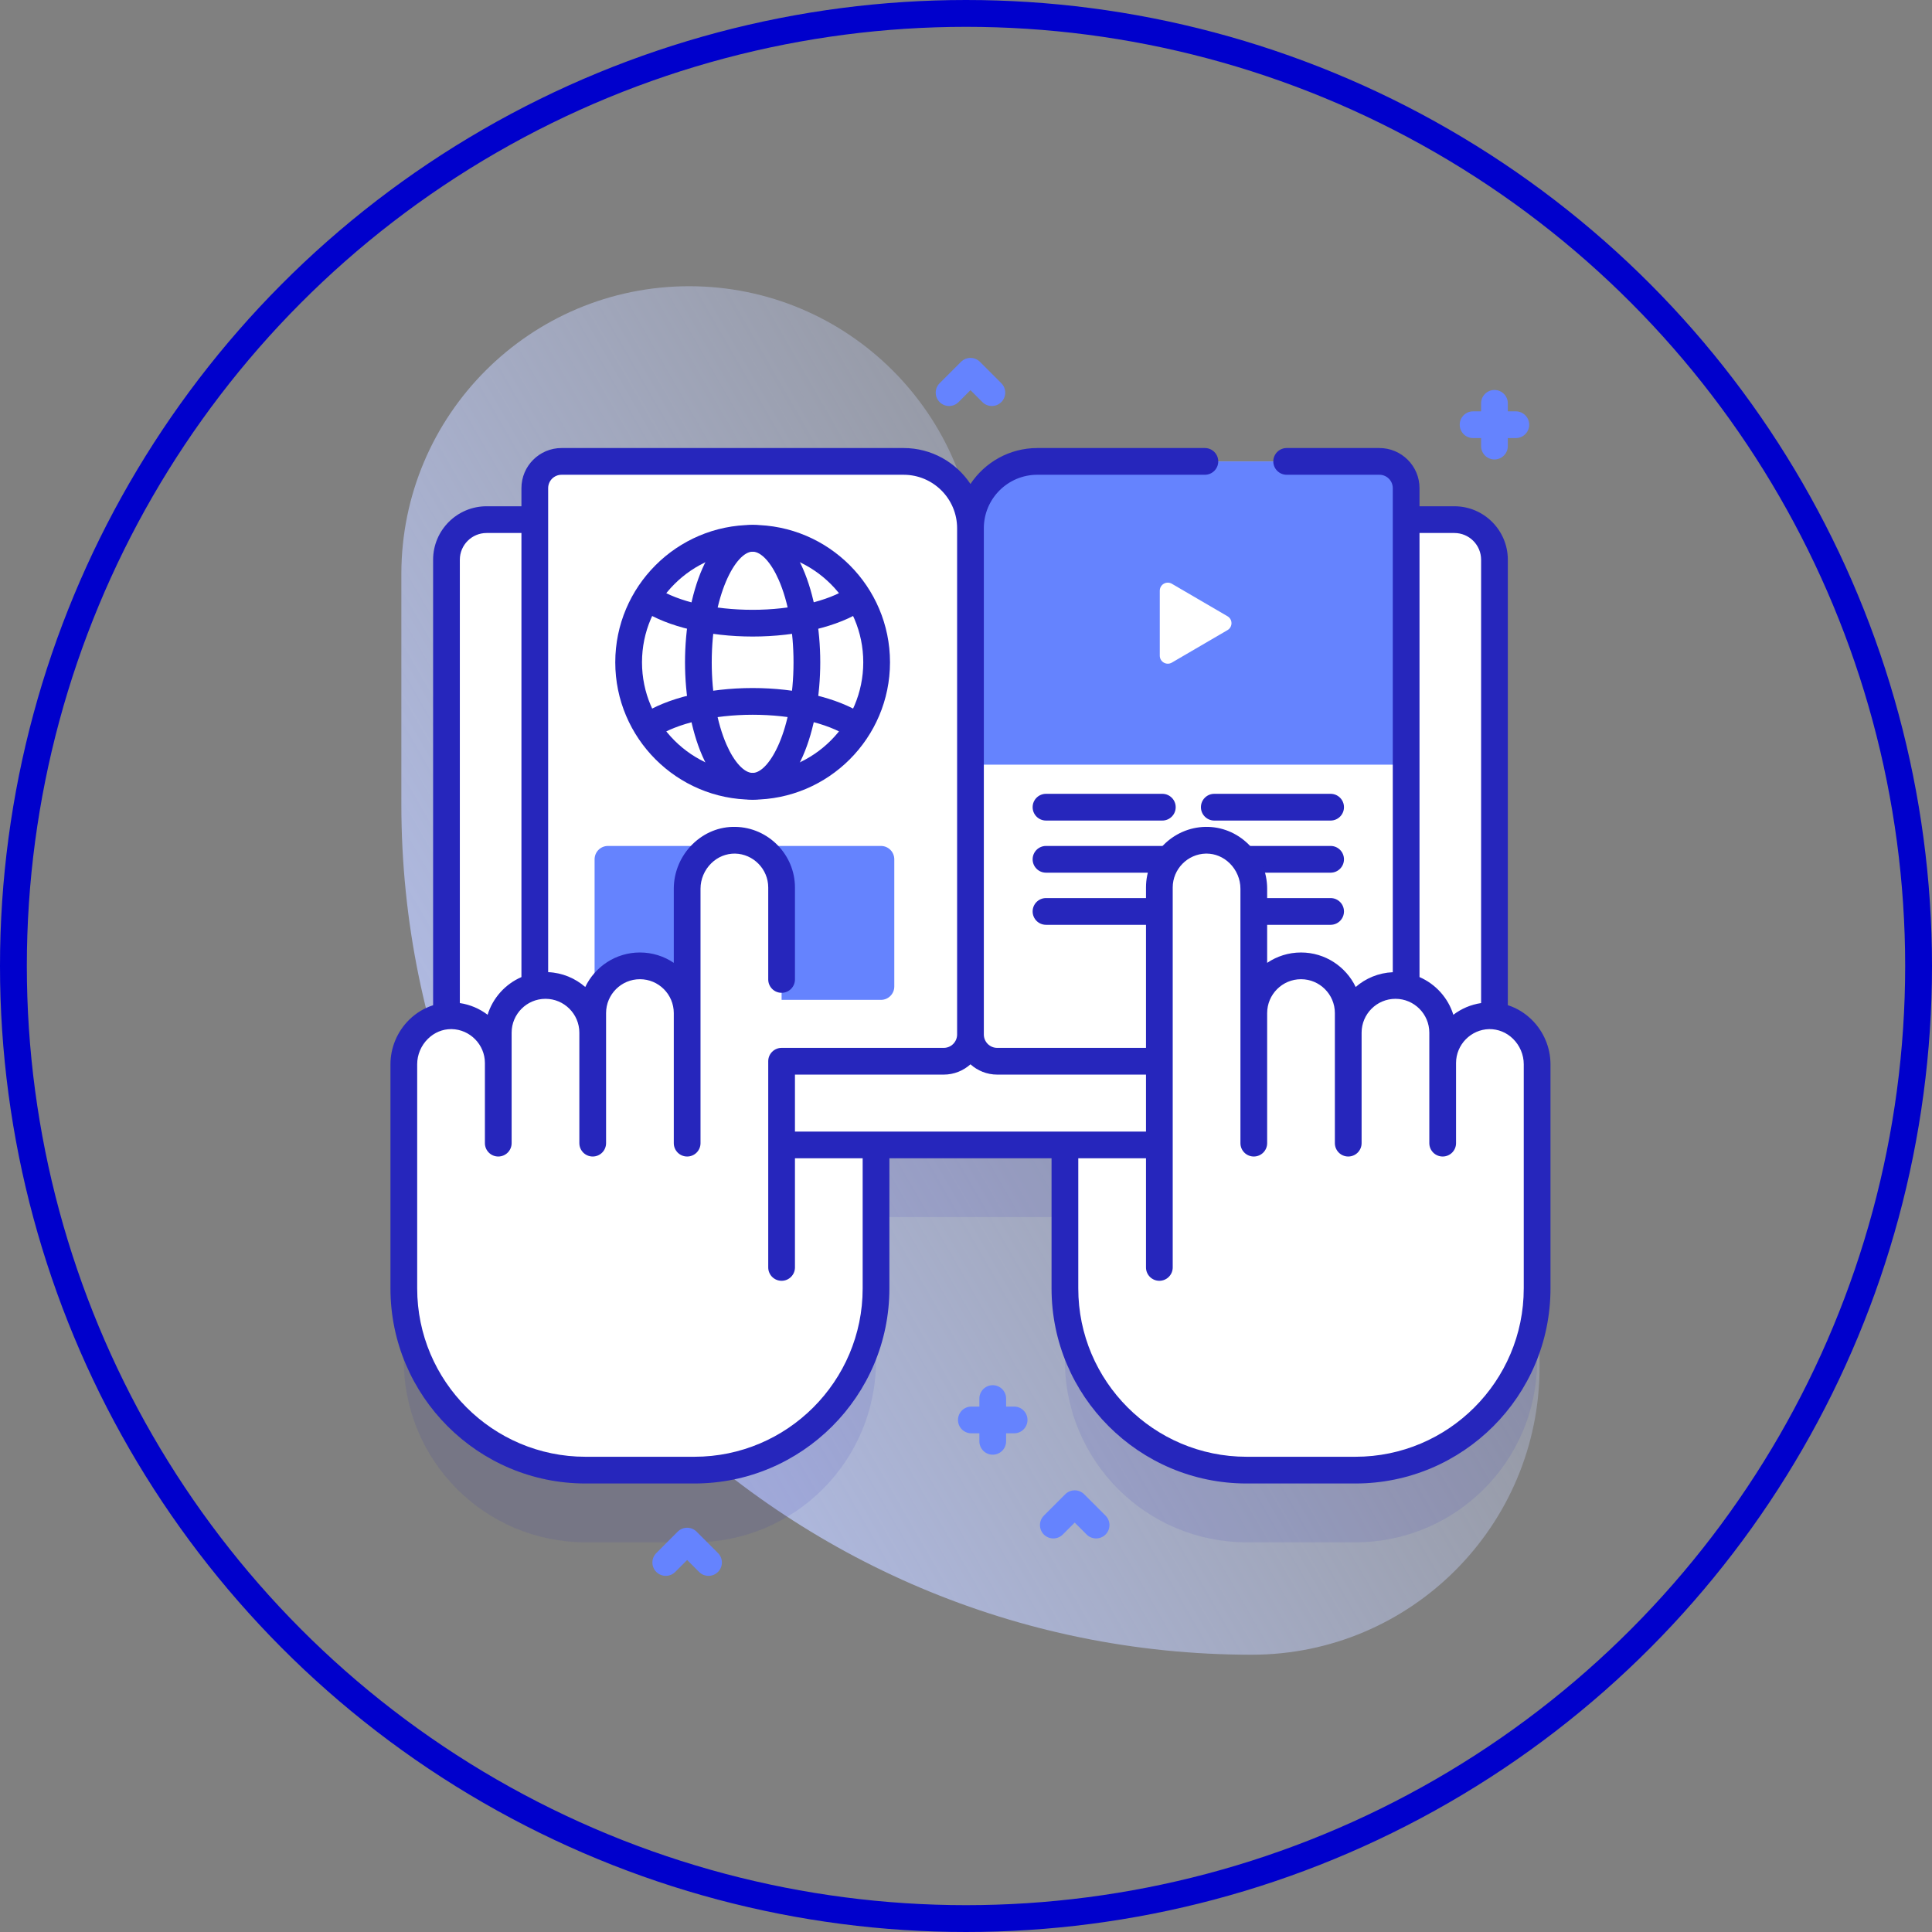 <svg width="216" height="216" viewBox="0 0 216 216" fill="none" xmlns="http://www.w3.org/2000/svg">
<rect x="0" y="0" width="216" height="216" fill="#808080" stroke="none"/>
<path d="M139.946 114.385C122.985 114.385 109.235 100.635 109.235 83.674V64.181C109.235 46.408 94.827 32 77.054 32C59.28 32 44.872 46.408 44.872 64.181V89.927C44.872 142.434 87.438 185 139.946 185C157.719 185 172.127 170.592 172.127 152.819V146.566C172.127 128.793 157.719 114.385 139.946 114.385Z" fill="url(#paint0_linear)"/>
<path opacity="0.1" d="M167.082 121.659V70.645C167.082 68.168 165.077 66.163 162.6 66.163H54.4C51.923 66.163 49.917 68.168 49.917 70.645V121.659C47.244 121.931 45.148 124.295 45.148 127.047V152.119C45.148 163.337 54.242 172.43 65.459 172.43H77.63C88.848 172.43 97.941 163.337 97.941 152.119V136.071H119.059V152.119C119.059 163.337 128.152 172.43 139.37 172.43H151.541C162.758 172.43 171.852 163.337 171.852 152.119V127.047C171.852 124.295 169.756 121.932 167.082 121.659Z" fill="#2626BC"/>
<path d="M167.082 62.577V123.52C167.082 125.997 165.077 128.003 162.6 128.003H54.4C51.923 128.003 49.917 125.997 49.917 123.52V62.577C49.917 60.1 51.923 58.095 54.4 58.095H162.6C165.077 58.095 167.082 60.1 167.082 62.577Z" fill="white"/>
<path d="M108.5 59.055V115.659C108.5 117.309 107.161 118.648 105.511 118.648H62.779C61.13 118.648 59.791 117.309 59.791 115.659V54.573C59.791 52.923 61.13 51.585 62.779 51.585H101.029C105.156 51.585 108.5 54.929 108.5 59.055Z" fill="white"/>
<path d="M67.97 111.787H98.489C99.314 111.787 99.983 111.118 99.983 110.293V96.073C99.983 95.247 99.314 94.578 98.489 94.578H67.97C67.145 94.578 66.476 95.247 66.476 96.073V110.293C66.476 111.118 67.145 111.787 67.97 111.787Z" fill="#6583FE"/>
<path d="M111.488 118.648H154.22C155.871 118.648 157.208 117.31 157.208 115.66V54.574C157.208 52.923 155.871 51.585 154.22 51.585H115.97C111.845 51.585 108.5 54.93 108.5 59.056V115.66C108.5 117.31 109.838 118.648 111.488 118.648Z" fill="white"/>
<path d="M157.209 85.49V54.574C157.209 52.923 155.871 51.585 154.22 51.585H115.97C111.845 51.585 108.5 54.93 108.5 59.056V85.49H157.209Z" fill="#6583FE"/>
<path d="M129.95 91.739H116.945C116.119 91.739 115.45 91.069 115.45 90.244C115.45 89.419 116.119 88.75 116.945 88.75H129.95C130.775 88.75 131.444 89.419 131.444 90.244C131.444 91.069 130.775 91.739 129.95 91.739Z" fill="#2626BC"/>
<path d="M129.95 97.567H116.945C116.119 97.567 115.45 96.898 115.45 96.073C115.45 95.247 116.119 94.578 116.945 94.578H129.95C130.775 94.578 131.444 95.247 131.444 96.073C131.444 96.898 130.775 97.567 129.95 97.567Z" fill="#2626BC"/>
<path d="M129.95 103.395H116.945C116.119 103.395 115.45 102.725 115.45 101.9C115.45 101.075 116.119 100.406 116.945 100.406H129.95C130.775 100.406 131.444 101.075 131.444 101.9C131.444 102.725 130.775 103.395 129.95 103.395Z" fill="#2626BC"/>
<path d="M148.764 91.739H135.759C134.934 91.739 134.265 91.069 134.265 90.244C134.265 89.419 134.934 88.75 135.759 88.75H148.764C149.589 88.75 150.258 89.419 150.258 90.244C150.258 91.069 149.589 91.739 148.764 91.739Z" fill="#2626BC"/>
<path d="M148.764 97.567H135.759C134.934 97.567 134.265 96.898 134.265 96.073C134.265 95.247 134.934 94.578 135.759 94.578H148.764C149.589 94.578 150.258 95.247 150.258 96.073C150.258 96.898 149.589 97.567 148.764 97.567Z" fill="#2626BC"/>
<path d="M148.764 103.395H135.759C134.934 103.395 134.265 102.725 134.265 101.9C134.265 101.075 134.934 100.406 135.759 100.406H148.764C149.589 100.406 150.258 101.075 150.258 101.9C150.258 102.725 149.589 103.395 148.764 103.395Z" fill="#2626BC"/>
<path d="M113.38 157.257H112.484V156.361C112.484 155.535 111.815 154.867 110.99 154.867C110.164 154.867 109.496 155.535 109.496 156.361V157.257H108.599C107.774 157.257 107.105 157.926 107.105 158.751C107.105 159.577 107.774 160.246 108.599 160.246H109.496V161.142C109.496 161.967 110.164 162.636 110.99 162.636C111.815 162.636 112.484 161.967 112.484 161.142V160.246H113.38C114.206 160.246 114.875 159.577 114.875 158.751C114.875 157.926 114.206 157.257 113.38 157.257Z" fill="#6583FE"/>
<path d="M169.473 45.99H168.576V45.093C168.576 44.268 167.908 43.599 167.082 43.599C166.257 43.599 165.588 44.268 165.588 45.093V45.99H164.692C163.866 45.99 163.198 46.659 163.198 47.484C163.198 48.309 163.866 48.978 164.692 48.978H165.588V49.875C165.588 50.7 166.257 51.369 167.082 51.369C167.908 51.369 168.576 50.7 168.576 49.875V48.978H169.473C170.298 48.978 170.967 48.309 170.967 47.484C170.967 46.659 170.298 45.99 169.473 45.99Z" fill="#6583FE"/>
<path d="M122.545 171.999C122.163 171.999 121.78 171.854 121.488 171.562L120.154 170.228L118.82 171.562C118.237 172.145 117.29 172.145 116.707 171.562C116.124 170.978 116.124 170.032 116.707 169.449L119.098 167.058C119.681 166.475 120.628 166.475 121.211 167.058L123.601 169.449C124.185 170.032 124.185 170.978 123.601 171.562C123.31 171.854 122.927 171.999 122.545 171.999Z" fill="#6583FE"/>
<path d="M79.215 176.183C78.832 176.183 78.45 176.037 78.158 175.745L76.824 174.411L75.49 175.745C74.906 176.329 73.96 176.329 73.377 175.745C72.793 175.162 72.793 174.216 73.377 173.633L75.767 171.242C76.351 170.658 77.297 170.658 77.881 171.242L80.271 173.633C80.855 174.216 80.855 175.162 80.271 175.745C79.979 176.037 79.597 176.183 79.215 176.183Z" fill="#6583FE"/>
<path d="M110.89 45.392C110.508 45.392 110.125 45.247 109.834 44.955L108.5 43.621L107.166 44.955C106.582 45.539 105.636 45.539 105.053 44.955C104.469 44.372 104.469 43.426 105.053 42.842L107.443 40.452C108.027 39.868 108.973 39.868 109.556 40.452L111.947 42.842C112.531 43.426 112.531 44.372 111.947 44.955C111.655 45.247 111.273 45.392 110.89 45.392Z" fill="#6583FE"/>
<path d="M119.058 128.005V144.051C119.058 155.269 128.152 164.362 139.369 164.362H151.54C162.758 164.362 171.851 155.269 171.851 144.051V118.979C171.851 116.02 169.43 113.507 166.471 113.562C163.602 113.616 161.293 115.959 161.293 118.841V115.454C161.293 112.538 158.929 110.175 156.014 110.175C153.098 110.175 150.734 112.538 150.734 115.454V113.263C150.734 110.347 148.37 107.983 145.455 107.983C142.539 107.983 140.175 110.347 140.175 113.263V99.356C140.175 96.397 137.754 93.884 134.795 93.94C131.926 93.993 129.617 96.336 129.617 99.218V128.005L119.058 128.005Z" fill="white"/>
<path d="M97.941 128.005V144.051C97.941 155.269 88.848 164.362 77.63 164.362H65.459C54.242 164.362 45.148 155.269 45.148 144.051V118.979C45.148 116.02 47.57 113.507 50.528 113.562C53.397 113.616 55.707 115.959 55.707 118.841V115.454C55.707 112.538 58.07 110.175 60.986 110.175C63.902 110.175 66.266 112.538 66.266 115.454V113.263C66.266 110.347 68.629 107.983 71.545 107.983C74.46 107.983 76.824 110.347 76.824 113.263V99.356C76.824 96.397 79.246 93.884 82.204 93.94C85.073 93.993 87.383 96.336 87.383 99.218V128.005L97.941 128.005Z" fill="white"/>
<path d="M171.249 114.006C170.475 113.247 169.565 112.696 168.577 112.379V62.578C168.577 59.282 165.896 56.601 162.601 56.601H158.703V54.574C158.703 52.102 156.692 50.091 154.22 50.091H143.851C143.026 50.091 142.357 50.76 142.357 51.585C142.357 52.411 143.026 53.079 143.851 53.079H154.22C155.044 53.079 155.714 53.75 155.714 54.574V108.695C154.132 108.764 152.688 109.371 151.568 110.347C150.477 108.068 148.147 106.489 145.455 106.489C144.054 106.489 142.751 106.917 141.67 107.648V99.356C141.67 97.503 140.906 95.691 139.574 94.383C138.266 93.1 136.56 92.411 134.767 92.445C131.103 92.514 128.123 95.552 128.123 99.218V117.154H111.488C110.664 117.154 109.994 116.483 109.994 115.66V59.056C109.994 55.76 112.675 53.079 115.97 53.079H134.707C135.532 53.079 136.201 52.411 136.201 51.585C136.201 50.76 135.532 50.091 134.707 50.091H115.97C112.855 50.091 110.107 51.69 108.499 54.108C106.892 51.69 104.144 50.091 101.029 50.091H62.779C60.307 50.091 58.297 52.102 58.297 54.574V56.601H54.399C51.103 56.601 48.422 59.282 48.422 62.578V112.387C47.436 112.703 46.523 113.247 45.75 114.006C44.418 115.313 43.654 117.126 43.654 118.979V144.051C43.654 156.074 53.436 165.856 65.459 165.856H77.63C89.654 165.856 99.435 156.075 99.435 144.051V129.499H117.564V144.051C117.564 156.075 127.346 165.856 139.37 165.856H151.541C163.564 165.856 173.346 156.075 173.346 144.051V118.979C173.346 117.126 172.582 115.313 171.249 114.006ZM162.601 59.59C164.249 59.59 165.589 60.93 165.589 62.578V112.145C164.438 112.315 163.376 112.774 162.486 113.453C161.899 111.56 160.502 110.019 158.703 109.238V59.59H162.601ZM111.488 120.142H128.123V126.511H88.877V120.142H105.511C106.66 120.142 107.705 119.704 108.499 118.991C109.294 119.704 110.339 120.142 111.488 120.142ZM54.399 59.59H58.297V109.238C56.497 110.019 55.101 111.56 54.514 113.453C53.624 112.775 52.562 112.315 51.41 112.145V62.578C51.41 60.931 52.751 59.59 54.399 59.59ZM96.447 144.051C96.447 154.427 88.006 162.868 77.63 162.868H65.459C55.084 162.868 46.642 154.427 46.642 144.051V118.979C46.642 117.923 47.08 116.888 47.844 116.139C48.557 115.438 49.474 115.056 50.433 115.056C50.455 115.056 50.478 115.056 50.501 115.056C52.548 115.095 54.213 116.792 54.213 118.841V127.806C54.213 128.631 54.882 129.3 55.707 129.3C56.532 129.3 57.201 128.631 57.201 127.806V115.454C57.201 113.367 58.899 111.669 60.986 111.669C63.074 111.669 64.772 113.367 64.772 115.454V127.806C64.772 128.631 65.441 129.3 66.266 129.3C67.091 129.3 67.76 128.631 67.76 127.806V113.263C67.76 111.176 69.458 109.477 71.545 109.477C73.632 109.477 75.33 111.176 75.33 113.263V127.806C75.33 128.631 75.999 129.3 76.825 129.3C77.65 129.3 78.319 128.631 78.319 127.806V99.356C78.319 98.3 78.757 97.265 79.52 96.516C80.25 95.799 81.193 95.423 82.177 95.433C84.224 95.472 85.889 97.17 85.889 99.218V109.504C85.889 110.329 86.558 110.998 87.383 110.998C88.208 110.998 88.877 110.329 88.877 109.504V99.218C88.877 95.552 85.896 92.514 82.233 92.446C80.436 92.4 78.734 93.1 77.426 94.383C76.094 95.69 75.33 97.503 75.33 99.356V107.648C74.249 106.917 72.946 106.489 71.545 106.489C68.853 106.489 66.523 108.068 65.431 110.347C64.311 109.371 62.868 108.756 61.285 108.687V54.574C61.285 53.75 61.956 53.08 62.779 53.08H101.029C104.325 53.08 107.006 55.761 107.006 59.056V115.66C107.006 116.483 106.335 117.154 105.511 117.154H87.383C86.558 117.154 85.889 117.823 85.889 118.648V141.701C85.889 142.526 86.558 143.195 87.383 143.195C88.208 143.195 88.877 142.526 88.877 141.701V129.499H96.447V144.051ZM170.357 144.051C170.357 154.427 161.916 162.868 151.541 162.868H139.37C128.994 162.868 120.553 154.427 120.553 144.051V129.499H128.123V141.701C128.123 142.526 128.792 143.195 129.617 143.195C130.443 143.195 131.111 142.526 131.111 141.701V99.218C131.111 97.17 132.777 95.472 134.824 95.433C134.846 95.433 134.868 95.433 134.891 95.433C135.85 95.433 136.767 95.816 137.481 96.516C138.244 97.265 138.682 98.3 138.682 99.356V127.806C138.682 128.631 139.351 129.3 140.176 129.3C141.002 129.3 141.67 128.631 141.67 127.806V113.263C141.67 111.176 143.369 109.477 145.456 109.477C147.543 109.477 149.24 111.176 149.24 113.263V127.806C149.24 128.631 149.909 129.3 150.735 129.3C151.56 129.3 152.229 128.631 152.229 127.806V115.454C152.229 113.367 153.927 111.669 156.014 111.669C158.101 111.669 159.799 113.367 159.799 115.454V127.806C159.799 128.631 160.468 129.3 161.293 129.3C162.119 129.3 162.788 128.631 162.788 127.806V118.841C162.788 116.792 164.453 115.095 166.5 115.056C167.485 115.049 168.427 115.422 169.157 116.139C169.92 116.888 170.358 117.923 170.358 118.979V144.051H170.357Z" fill="#2626BC"/>
<path d="M129.665 66.039V73.306C129.665 73.998 130.416 74.429 131.014 74.08L137.237 70.447C137.829 70.101 137.829 69.244 137.237 68.898L131.014 65.265C130.416 64.916 129.665 65.347 129.665 66.039Z" fill="white"/>
<path d="M84.145 89.402C75.677 89.402 68.788 82.513 68.788 74.045C68.788 65.576 75.677 58.687 84.145 58.687C92.613 58.687 99.503 65.576 99.503 74.045C99.503 82.513 92.613 89.402 84.145 89.402ZM84.145 61.676C77.325 61.676 71.776 67.224 71.776 74.045C71.776 80.866 77.325 86.414 84.145 86.414C90.966 86.414 96.514 80.866 96.514 74.045C96.514 67.224 90.966 61.676 84.145 61.676Z" fill="#2626BC"/>
<path d="M84.145 89.402C79.235 89.402 76.585 81.49 76.585 74.045C76.585 66.6 79.235 58.687 84.145 58.687C89.056 58.687 91.706 66.6 91.706 74.045C91.706 81.49 89.056 89.402 84.145 89.402ZM84.145 61.676C82.281 61.676 79.573 66.494 79.573 74.045C79.573 77.547 80.16 80.815 81.225 83.249C82.079 85.201 83.198 86.414 84.145 86.414C86.009 86.414 88.717 81.596 88.717 74.045C88.717 70.543 88.131 67.275 87.066 64.841C86.212 62.888 85.093 61.676 84.145 61.676Z" fill="#2626BC"/>
<path d="M84.145 71.166C79.256 71.166 74.655 70.077 71.837 68.251C71.145 67.803 70.947 66.878 71.395 66.185C71.844 65.493 72.769 65.294 73.462 65.743C75.816 67.268 79.81 68.178 84.145 68.178C88.478 68.178 92.602 67.225 94.908 65.691C95.595 65.234 96.522 65.42 96.98 66.108C97.437 66.795 97.25 67.722 96.563 68.18C93.752 70.05 89.109 71.166 84.145 71.166Z" fill="#2626BC"/>
<path d="M72.522 82.671C72.041 82.671 71.569 82.439 71.28 82.01C70.82 81.325 71.002 80.397 71.687 79.936C74.496 78.05 79.154 76.923 84.145 76.923C89.034 76.923 93.635 78.012 96.453 79.838C97.146 80.286 97.344 81.211 96.895 81.904C96.447 82.596 95.522 82.795 94.829 82.346C92.475 80.821 88.481 79.911 84.145 79.911C79.79 79.911 75.655 80.872 73.354 82.417C73.098 82.589 72.808 82.671 72.522 82.671Z" fill="#2626BC"/>
<circle cx="108" cy="108" r="106.5" stroke="#0000CC" stroke-width="3"/>
<defs>
<linearGradient id="paint0_linear" x1="183.353" y1="65.251" x2="21.97" y2="158.495" gradientUnits="userSpaceOnUse">
<stop stop-color="#D2DEFF" stop-opacity="0"/>
<stop offset="1" stop-color="#B7C5FF"/>
</linearGradient>
</defs>
</svg>
